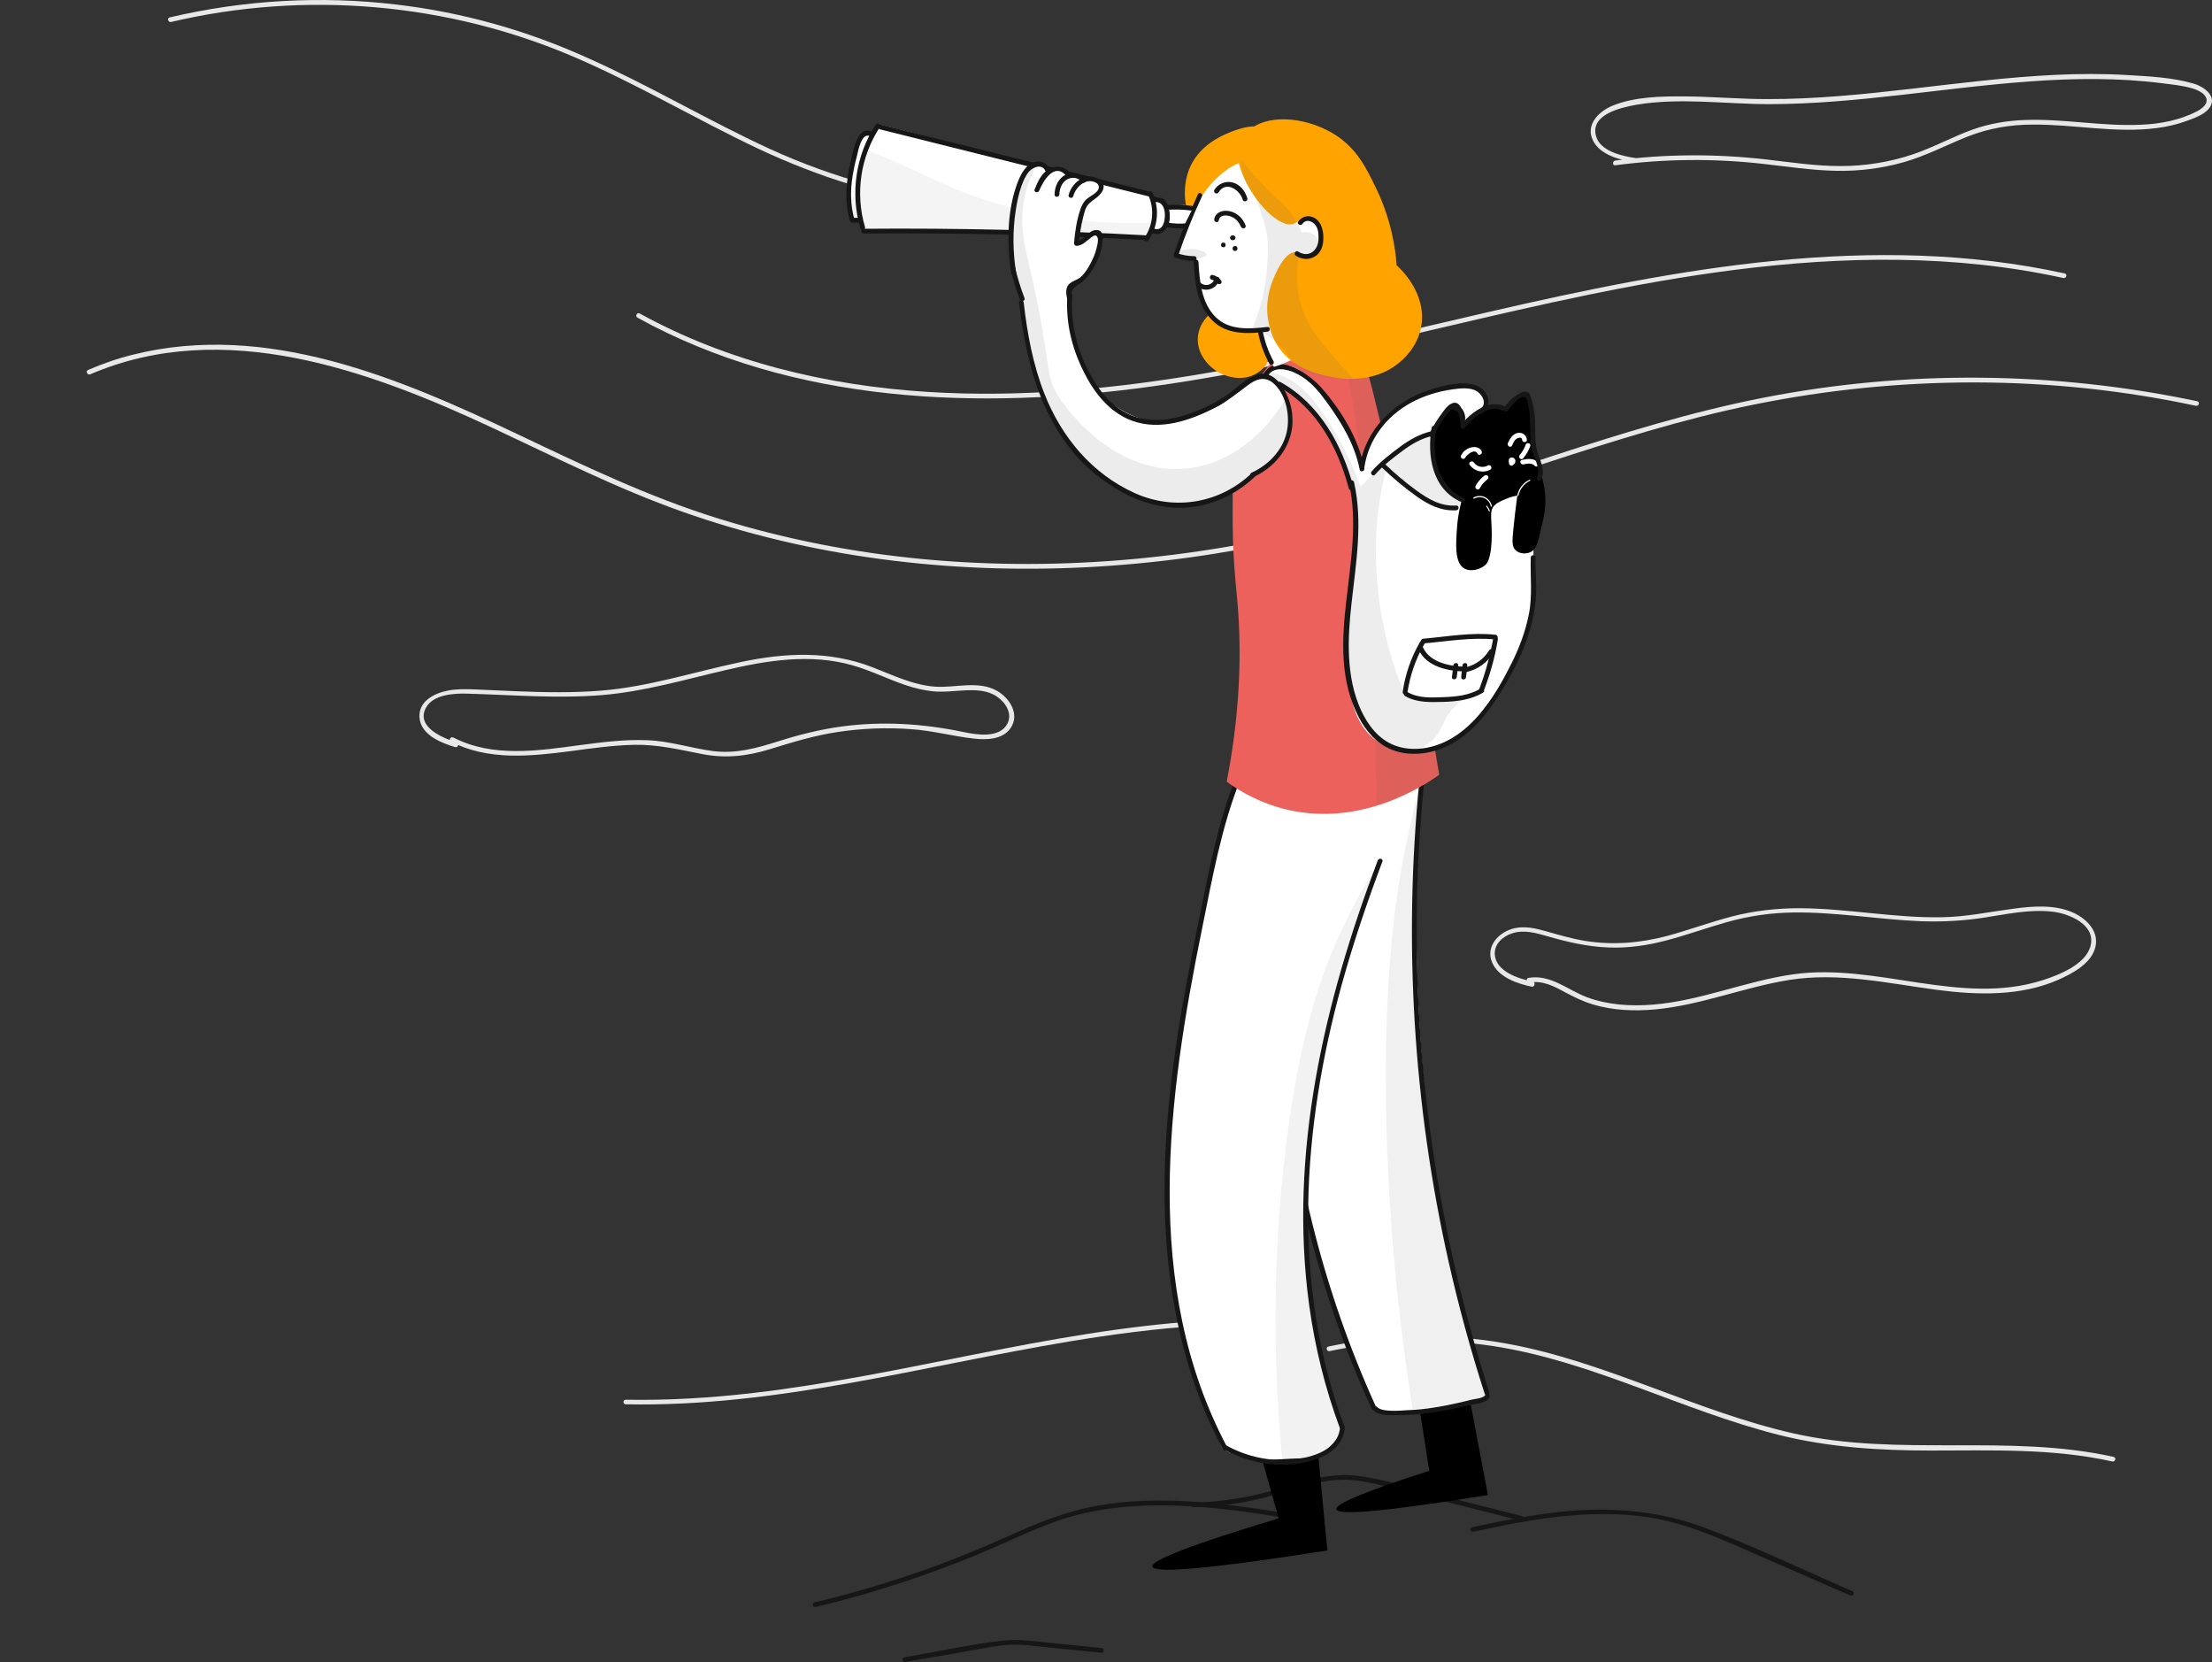 <svg width="209" height="157" viewBox="0 0 209 157" fill="none" xmlns="http://www.w3.org/2000/svg">
<rect x="0" y="0" width="209" height="157" fill="#333333" stroke="none"/>
<g id="Frame 307">
<g id="background">
<g id="Group">
<g id="Group_2">
<path id="Vector" d="M59.132 132.658C73.359 132.942 87.133 129.038 101.044 126.72C105.107 126.047 109.2 125.508 113.323 125.239C113.61 125.224 113.61 124.775 113.323 124.79C99.08 125.717 85.351 129.936 71.215 131.581C67.212 132.045 63.179 132.299 59.147 132.224C58.83 132.209 58.83 132.658 59.132 132.658Z" fill="#E8E8E8"/>
</g>
</g>
<g id="Group_3">
<g id="Group_4">
<path id="Vector_2" d="M125.632 127.632C130.692 126.555 135.933 126.376 141.053 127.153C145.765 127.871 150.281 129.412 154.736 131.057C159.132 132.673 163.496 134.393 168.058 135.545C172.77 136.726 177.558 137.026 182.421 137.026C188.16 137.026 193.945 136.801 199.579 138.058C199.866 138.118 199.986 137.684 199.699 137.624C189.746 135.41 179.431 137.654 169.477 135.41C160.189 133.316 151.701 128.604 142.306 126.914C136.748 125.912 131.039 126.032 125.526 127.198C125.224 127.258 125.345 127.692 125.632 127.632Z" fill="#E8E8E8"/>
</g>
</g>
<g id="Group_5">
<g id="Group_6">
<path id="Vector_3" d="M43.137 70.119C41.838 69.73 39.286 68.668 40.237 66.873C40.917 65.587 42.941 65.482 44.194 65.527C48.423 65.647 52.652 66.006 56.881 65.662C60.854 65.333 64.644 64.211 68.511 63.313C72.438 62.386 76.591 61.713 80.549 62.85C82.285 63.343 83.901 64.166 85.608 64.734C86.424 65.004 87.269 65.213 88.13 65.303C89.157 65.407 90.184 65.258 91.196 65.213C92.239 65.168 93.311 65.198 94.202 65.811C95.017 66.365 95.697 67.412 95.169 68.384C94.413 69.79 92.208 69.401 90.94 69.132C87.179 68.354 83.388 68.115 79.567 68.623C77.543 68.893 75.564 69.386 73.631 69.999C71.547 70.658 69.523 71.241 67.303 70.942C65.234 70.658 63.255 69.999 61.156 69.925C59.056 69.835 56.972 70.104 54.903 70.373C50.885 70.912 46.596 71.6 42.835 69.67C42.578 69.536 42.352 69.925 42.609 70.059C46.128 71.869 50.1 71.45 53.906 70.957C55.9 70.688 57.908 70.403 59.932 70.359C62.153 70.314 64.222 70.822 66.381 71.241C68.587 71.66 70.58 71.435 72.725 70.777C74.855 70.119 76.954 69.476 79.159 69.147C81.44 68.803 83.75 68.713 86.046 68.878C88.085 69.012 90.033 69.551 92.042 69.775C93.235 69.91 94.761 69.865 95.501 68.758C96.347 67.487 95.44 66.006 94.278 65.303C92.51 64.241 90.32 64.989 88.402 64.869C86.288 64.734 84.339 63.762 82.391 63.014C78.343 61.459 74.205 61.653 70.021 62.535C65.596 63.463 61.292 64.884 56.761 65.243C54.148 65.452 51.505 65.407 48.892 65.303C47.532 65.243 46.158 65.183 44.799 65.123C43.953 65.093 43.122 65.078 42.291 65.243C41.008 65.497 39.543 66.245 39.633 67.756C39.739 69.416 41.672 70.179 43.032 70.583C43.288 70.643 43.409 70.209 43.137 70.119Z" fill="#E8E8E8"/>
</g>
</g>
<g id="Group_7">
<g id="Group_8">
<path id="Vector_4" d="M154.601 14.94C153.302 14.76 151.172 14.296 150.794 12.831C150.251 10.796 153.181 10.153 154.601 9.899C158.754 9.196 163.013 9.839 167.197 9.839C175.489 9.824 183.66 8.268 191.906 7.685C196.029 7.386 200.183 7.341 204.291 7.865C205.227 7.984 206.209 8.074 207.115 8.343C207.493 8.448 207.916 8.627 208.203 8.897C208.897 9.57 208.218 10.183 207.583 10.512C205.952 11.365 204.094 11.709 202.267 11.784C198.612 11.948 194.972 11.2 191.317 11.335C189.61 11.395 187.934 11.679 186.318 12.262C184.43 12.95 182.678 13.922 180.775 14.566C178.57 15.314 176.244 15.688 173.903 15.688C171.531 15.688 169.19 15.329 166.849 15.059C162.107 14.521 157.349 14.536 152.622 15.164C152.335 15.209 152.335 15.658 152.622 15.613C157.244 14.999 161.926 14.955 166.562 15.478C168.858 15.732 171.154 16.091 173.48 16.136C175.625 16.181 177.784 15.912 179.853 15.329C181.968 14.73 183.901 13.698 185.94 12.89C187.919 12.113 189.958 11.769 192.072 11.769C195.969 11.739 199.881 12.606 203.777 12.098C204.729 11.978 205.65 11.769 206.556 11.44C207.251 11.185 208.188 10.871 208.686 10.288C209.622 9.166 208.263 8.179 207.251 7.894C205.257 7.311 203.007 7.206 200.938 7.087C198.687 6.952 196.437 6.967 194.187 7.072C185.079 7.506 176.078 9.39 166.94 9.36C164.342 9.36 161.744 9.121 159.147 9.106C156.942 9.091 154.419 9.136 152.35 9.989C151.051 10.527 149.783 11.784 150.507 13.264C151.187 14.655 153.105 15.134 154.495 15.329C154.767 15.418 154.887 14.985 154.601 14.94Z" fill="#E8E8E8"/>
</g>
</g>
<g id="Group_9">
<g id="Group_10">
<path id="Vector_5" d="M8.535 35.357C21.132 29.942 34.936 34.998 46.551 40.428C52.471 43.195 58.301 46.157 64.478 48.34C70.535 50.48 76.833 51.96 83.222 52.813C96.045 54.533 109.169 53.77 121.781 50.973C134.996 48.041 147.517 42.716 160.627 39.381C174.265 35.91 188.523 35.163 202.433 37.391C204.125 37.661 205.801 37.975 207.478 38.334C207.765 38.394 207.885 37.96 207.598 37.9C194.096 35.058 180.065 34.923 166.532 37.586C153 40.248 140.267 45.693 126.991 49.238C114.108 52.678 100.651 54.069 87.345 52.828C80.73 52.215 74.175 50.943 67.831 48.969C61.276 46.934 55.129 43.973 48.952 41.041C37.791 35.731 25.194 30.346 12.568 33.502C11.103 33.861 9.698 34.355 8.309 34.953C8.052 35.088 8.279 35.477 8.535 35.357Z" fill="#E8E8E8"/>
</g>
</g>
<g id="Group_11">
<g id="Group_12">
<path id="Vector_6" d="M60.219 30.002C74.975 38.154 92.541 38.767 108.913 36.494C127.445 33.921 145.297 27.863 163.859 25.5C174.19 24.184 184.732 24.019 194.957 26.263C195.244 26.323 195.365 25.889 195.078 25.829C176.999 21.88 158.452 25.365 140.751 29.449C123.306 33.472 105.665 38.169 87.587 37.017C78.147 36.419 68.753 34.19 60.446 29.613C60.204 29.464 59.978 29.853 60.219 30.002Z" fill="#E8E8E8"/>
</g>
</g>
<g id="Group_13">
<g id="Group_14">
<path id="Vector_7" d="M16.163 2.076C28.849 -0.916 42.382 0.266 54.344 5.426C60.219 7.954 65.732 11.245 71.501 13.982C77.316 16.735 83.388 18.634 89.792 19.487C97.117 20.459 104.533 20.294 111.873 19.816C112.16 19.801 112.16 19.352 111.873 19.367C105.243 19.801 98.552 19.98 91.936 19.292C85.231 18.589 78.827 16.854 72.71 14.057C66.895 11.38 61.397 8.089 55.552 5.486C49.813 2.884 43.726 1.163 37.458 0.431C30.314 -0.422 23.035 -0.003 16.042 1.642C15.755 1.702 15.876 2.136 16.163 2.076Z" fill="#E8E8E8"/>
</g>
</g>
<g id="Group_15">
<g id="Group_16">
<path id="Vector_8" d="M144.844 92.735C143.515 92.466 141.34 91.793 141.234 90.163C141.174 89.16 142.019 88.428 142.91 88.158C143.983 87.814 145.116 88.128 146.158 88.428C148.061 88.981 149.979 89.43 151.973 89.504C153.83 89.579 155.673 89.31 157.47 88.831C159.403 88.323 161.291 87.635 163.21 87.096C165.233 86.528 167.303 86.229 169.417 86.199C173.45 86.139 177.437 86.857 181.454 87.022C183.463 87.096 185.442 86.992 187.42 86.692C189.565 86.363 191.755 85.87 193.945 86.124C195.516 86.304 198.038 87.351 197.525 89.355C197.071 91.105 194.564 92.092 193.024 92.586C185.291 95.069 177.316 90.941 169.477 92.032C164.962 92.661 160.702 94.545 156.141 94.904C154.057 95.069 151.912 94.934 149.934 94.201C148.121 93.513 146.49 92.017 144.421 92.376C144.134 92.421 144.255 92.855 144.542 92.81C145.78 92.601 146.868 93.184 147.91 93.753C148.756 94.201 149.601 94.62 150.523 94.889C152.411 95.458 154.434 95.532 156.398 95.353C160.717 94.949 164.78 93.259 169.055 92.571C173.767 91.823 178.404 92.9 183.055 93.513C186.846 94.007 190.909 94.126 194.474 92.556C195.833 91.958 197.645 91 197.993 89.415C198.31 87.994 197.207 86.857 196.014 86.274C194.247 85.421 192.118 85.586 190.245 85.84C187.964 86.139 185.744 86.618 183.433 86.648C178.932 86.722 174.492 85.81 170.006 85.795C167.861 85.795 165.732 86.034 163.648 86.573C161.578 87.111 159.57 87.859 157.516 88.413C154.978 89.086 152.426 89.295 149.828 88.891C148.529 88.682 147.306 88.323 146.052 87.964C145.116 87.695 144.104 87.47 143.122 87.68C141.657 87.994 140.328 89.37 140.977 90.911C141.566 92.317 143.364 92.93 144.753 93.214C144.995 93.229 145.116 92.795 144.844 92.735Z" fill="#E8E8E8"/>
</g>
</g>
<g id="Group_17">
<g id="Group_18">
<path id="Vector_9" d="M77.075 151.804C82.723 150.458 88.251 148.618 93.583 146.329C96.347 145.133 99.05 143.772 101.995 143.054C104.82 142.351 107.75 142.141 110.665 142.216C114.033 142.291 117.371 142.74 120.693 143.263C120.98 143.308 121.101 142.874 120.814 142.829C115.15 141.947 109.32 141.229 103.626 142.246C100.696 142.769 98.008 143.876 95.32 145.088C92.495 146.359 89.641 147.511 86.711 148.528C83.509 149.635 80.261 150.592 76.954 151.37C76.667 151.43 76.788 151.864 77.075 151.804Z" fill="#161616"/>
</g>
</g>
<g id="Group_19">
<g id="Group_20">
<path id="Vector_10" d="M112.764 142.38C115.301 142.321 117.809 141.962 120.255 141.259C122.747 140.556 125.209 139.568 127.852 139.823C129.197 139.942 130.511 140.316 131.809 140.645C133.169 140.989 134.513 141.333 135.872 141.677C138.485 142.336 141.083 142.994 143.696 143.652C143.983 143.727 144.104 143.293 143.817 143.218C141.113 142.53 138.41 141.857 135.706 141.169C133.229 140.541 130.692 139.703 128.154 139.404C125.662 139.12 123.306 139.883 120.95 140.601C118.277 141.408 115.558 141.872 112.779 141.947C112.477 141.932 112.477 142.38 112.764 142.38Z" fill="#161616"/>
</g>
</g>
<g id="Group_21">
<g id="Group_22">
<path id="Vector_11" d="M139.21 144.699C145.146 143.398 151.384 142.276 157.41 143.652C160.4 144.34 163.21 145.656 166.004 146.868C168.934 148.154 171.879 149.426 174.809 150.712C175.081 150.832 175.307 150.443 175.036 150.323C170.444 148.319 165.898 146.15 161.216 144.37C156.685 142.65 151.973 142.306 147.17 142.844C144.451 143.158 141.748 143.682 139.074 144.28C138.802 144.325 138.923 144.759 139.21 144.699Z" fill="#161616"/>
</g>
</g>
<g id="Group_23">
<g id="Group_24">
<path id="Vector_12" d="M85.548 156.994C87.103 156.725 88.674 156.456 90.23 156.187C91.785 155.917 93.356 155.573 94.927 155.409C96.377 155.259 97.857 155.514 99.292 155.648C100.878 155.813 102.479 155.962 104.064 156.127C104.351 156.157 104.351 155.708 104.064 155.678C102.479 155.514 100.878 155.364 99.292 155.199C97.751 155.05 96.196 154.796 94.64 154.99C91.559 155.364 88.493 156.037 85.427 156.561C85.14 156.62 85.261 157.054 85.548 156.994Z" fill="#161616"/>
</g>
</g>
</g>
<g id="girl">
<g id="leg_right">
<path id="Vector_13" d="M134.196 133.54C134.483 135.335 134.77 137.145 135.042 138.94C129.076 140.855 126.146 142.066 126.267 142.575C126.418 143.203 131.191 142.739 140.585 141.229C140.041 138.387 139.513 135.545 138.969 132.703C137.368 132.972 135.782 133.256 134.196 133.54Z" fill="black"/>
<path id="Vector_14" d="M121.358 73.44C121.253 75.474 121.102 78.376 120.966 81.891C120.83 85.615 120.754 87.56 120.769 89.953C120.769 90.985 120.815 95.188 121.358 100.603C121.812 105.165 122.521 111.986 125.044 120.377C126.04 123.698 127.581 128.156 129.982 133.241C131.085 133.406 132.384 133.495 133.864 133.436C136.643 133.301 138.893 132.628 140.449 132C139.996 130.534 139.362 128.455 138.697 125.957C137.806 122.576 135.238 112.39 134.242 98.704C133.743 91.823 133.562 83.237 134.438 73.365C130.088 73.38 125.723 73.41 121.358 73.44Z" fill="white"/>
<path id="Vector_15" opacity="0.09" d="M134.06 74.591C133.773 75.668 133.396 77.224 132.988 79.109C131.931 84.09 130.843 91.195 130.949 103.206C131.01 110.595 131.538 120.811 133.471 133.151C134.227 133.077 134.997 132.987 135.797 132.867C137.474 132.613 139.029 132.284 140.449 131.91C139.815 129.876 138.939 126.854 138.033 123.175C134.816 110.057 133.909 98.928 133.668 91.584C133.532 87.216 133.532 81.427 134.06 74.591Z" fill="#606060"/>
<g id="Group_25">
<g id="Group_26">
<path id="Vector_16" d="M134.106 73.829C132.595 88.966 133.532 104.328 136.87 119.181C137.821 123.399 138.954 127.557 140.283 131.671C140.374 131.94 140.812 131.82 140.721 131.551C136.069 117.087 133.743 101.919 133.864 86.737C133.894 82.429 134.136 78.107 134.559 73.814C134.589 73.544 134.136 73.544 134.106 73.829Z" fill="#161616"/>
</g>
</g>
<g id="Group_27">
<g id="Group_28">
<path id="Vector_17" d="M120.739 87.246C120.18 99.511 121.917 111.851 125.814 123.504C126.901 126.764 128.17 129.965 129.605 133.092C129.726 133.361 130.118 133.122 129.998 132.867C124.938 121.724 121.963 109.683 121.253 97.492C121.056 94.082 121.041 90.671 121.192 87.246C121.207 86.947 120.754 86.962 120.739 87.246Z" fill="#161616"/>
</g>
</g>
<g id="Group_29">
<g id="Group_30">
<path id="Vector_18" d="M129.786 133.226C130.3 133.795 131.478 133.66 132.172 133.675C133.23 133.69 134.302 133.585 135.344 133.436C136.477 133.271 137.61 133.032 138.727 132.763C139.286 132.628 140.449 132.598 140.736 131.985C140.857 131.73 140.464 131.491 140.343 131.76C140.208 132.074 139.452 132.134 139.165 132.194C138.742 132.299 138.335 132.389 137.912 132.493C137.111 132.673 136.326 132.837 135.525 132.957C134.695 133.092 133.864 133.181 133.033 133.211C132.399 133.241 130.587 133.436 130.118 132.912C129.907 132.688 129.59 133.017 129.786 133.226Z" fill="#161616"/>
</g>
</g>
</g>
<g id="leg_left">
<path id="Vector_19" d="M116.903 73.35C116.465 74.292 115.876 76.087 115.453 77.673C114.924 79.692 114.788 80.904 114.486 82.669C113.928 85.93 113.55 86.483 112.734 90.058C111.873 93.887 111.481 96.834 111.179 99.182C110.937 101.007 110.499 104.732 110.303 109.548C110.212 111.627 110.167 112.854 110.212 114.544C110.333 119.854 111.194 123.967 111.571 125.583C112.583 130.025 114.063 133.825 115.544 136.906C116.223 137.25 117.25 137.684 118.549 137.968C120.15 138.312 122.204 138.761 124.168 137.773C124.711 137.504 125.95 136.756 126.886 134.991C126.161 133.032 125.27 130.25 124.56 126.839C122.808 118.373 123.443 111.672 123.881 107.454C124.696 99.481 126.569 93.498 129.786 83.177C130.874 79.707 131.84 76.895 132.505 75.025C132.731 73.544 133.26 69.102 130.858 67.247C127.339 64.495 119.138 68.578 116.903 73.35Z" fill="white"/>
<path id="Vector_20" opacity="0.08" d="M130.375 81.308C129.393 82.848 128.034 85.137 126.69 88.024C125.029 91.584 122.582 97.836 121.268 110.296C120.543 117.102 120.06 126.63 121.177 138.132C121.645 138.177 123.639 138.342 125.346 136.981C126.222 136.278 126.675 135.47 126.901 134.961C126.161 132.942 125.21 129.98 124.485 126.316C122.34 115.636 123.684 107.05 124.681 101.067C125.497 96.071 127.083 89.175 130.375 81.308Z" fill="#606060"/>
<path id="Vector_21" d="M119.274 137.938C119.788 139.763 120.301 141.603 120.815 143.428C112.719 145.866 108.747 147.391 108.883 147.99C109.034 148.678 114.547 148.169 125.421 146.464C125.134 143.532 124.847 140.615 124.575 137.684C122.793 137.759 121.026 137.848 119.274 137.938Z" fill="black"/>
<g id="Group_31">
<g id="Group_32">
<path id="Vector_22" d="M116.737 73.529C115.136 77.538 114.32 81.786 113.459 86.004C112.553 90.417 111.677 94.829 111.043 99.287C109.865 107.544 109.502 115.995 111.118 124.222C111.979 128.649 113.429 132.957 115.559 136.936C115.695 137.19 116.087 136.966 115.951 136.711C107.871 121.499 110.318 103.699 113.61 87.56C114.562 82.878 115.408 78.107 117.19 73.649C117.281 73.38 116.843 73.26 116.737 73.529Z" fill="#161616"/>
</g>
</g>
<g id="Group_33">
<g id="Group_34">
<path id="Vector_23" d="M130.179 81.278C125.119 94.635 121.736 108.995 123.699 123.309C124.243 127.258 125.195 131.132 126.584 134.872C126.69 135.141 127.128 135.021 127.022 134.752C121.993 121.305 123.02 106.556 126.796 92.93C127.883 89.026 129.182 85.182 130.617 81.382C130.723 81.113 130.285 81.008 130.179 81.278Z" fill="#161616"/>
</g>
</g>
<g id="Group_35">
<g id="Group_36">
<path id="Vector_24" d="M115.604 136.921C117.734 138.088 120.18 138.581 122.597 138.267C124.575 137.998 126.871 137.1 127.067 134.842C127.098 134.558 126.645 134.558 126.614 134.842C126.403 137.19 123.533 137.818 121.585 137.908C119.576 137.998 117.598 137.504 115.846 136.532C115.574 136.397 115.347 136.786 115.604 136.921Z" fill="#161616"/>
</g>
</g>
</g>
<g id="torso">
<path id="Vector_25" d="M120.014 34.37C119.606 34.849 119.032 35.581 118.489 36.554C116.631 39.785 116.51 42.956 116.48 45.738C116.45 49.791 116.42 51.826 116.858 56.238C117.265 60.367 117.371 66.29 115.906 73.844C117.22 74.801 119.138 75.908 121.645 76.491C128.865 78.166 134.846 73.993 135.979 73.185C134.544 64.854 133.758 58.183 133.305 53.501C133.018 50.539 131.961 46.231 129.862 37.601C129.227 34.968 128.578 32.455 126.614 31.737C123.896 30.72 120.558 33.846 120.014 34.37Z" fill="#EC615B"/>
<path id="Vector_26" opacity="0.1" d="M126.539 31.947C126.781 32.919 127.128 34.385 127.475 36.195C127.928 38.528 128.533 42.058 128.955 47.308C129.393 52.723 129.892 62.88 130.043 76.013C131.07 75.713 132.308 75.265 133.622 74.547C134.498 74.068 135.254 73.559 135.888 73.081C135.782 71.929 135.586 70.179 135.269 68.07C134.861 65.422 134.453 63.583 134.257 62.67C133.773 60.307 133.23 56.777 133.169 51.87C132.55 49.268 132.082 47.174 131.765 45.783C130.889 41.834 130.632 40.383 129.967 37.99C129.303 35.581 128.608 33.667 128.17 32.515C127.626 32.306 127.083 32.126 126.539 31.947Z" fill="#606060"/>
</g>
<g id="backpack">
<path id="Vector_27" d="M119.999 35.806C120.135 36.075 120.362 36.165 120.86 36.404C121.283 36.614 121.691 36.868 122.114 37.047C123.412 37.601 124.938 40.054 125.18 40.443C126.101 41.923 127.173 43.659 127.792 46.172C127.959 46.83 128.336 48.535 127.898 54.294C127.43 60.202 126.826 61.025 127.294 63.971C127.641 66.11 128.079 68.668 130.209 70.059C132.188 71.346 134.468 70.897 134.936 70.807C137.806 70.254 139.437 68.055 141.023 65.916C143.44 62.67 144.361 59.424 144.754 57.539C144.935 56.657 144.905 54.069 144.859 48.909C144.799 43.584 144.708 41.744 143.304 40.188C142.352 39.141 141.189 38.648 140.389 38.394C140.449 38.064 140.464 37.571 140.192 37.152C139.679 36.374 138.455 36.389 137.67 36.404C134.302 36.494 131.795 38.737 131.674 38.842C129.575 40.772 128.955 43.135 128.759 44.122C128.336 42.268 127.641 40.847 127.098 39.934C126.629 39.141 125.935 38.334 124.53 36.688C123.428 35.402 122.899 34.908 122.068 34.639C121.887 34.579 120.513 34.175 120.059 34.789C119.848 35.073 119.848 35.507 119.999 35.806Z" fill="white"/>
<path id="Vector_28" opacity="0.11" d="M119.893 35.252C119.984 35.088 120.996 35.462 121.102 35.507C122.597 36.075 123.926 37.257 125.633 39.994C126.509 41.4 127.611 43.389 128.548 45.977C129.212 45.304 129.771 44.751 130.209 44.332C130.209 44.332 131.825 42.791 134.438 41.295C134.695 41.146 135.012 40.966 135.238 41.101C135.707 41.355 135.208 42.597 135.344 43.748C135.45 44.616 135.963 45.813 137.912 47.144C137.957 47.398 137.972 47.757 137.761 47.996C137.338 48.46 136.25 48.086 135.692 47.892C134.785 47.578 133.033 46.755 130.964 44.347C130.768 45.124 130.511 46.231 130.315 47.593C130.133 48.774 129.635 52.708 130.466 57.764C130.798 59.768 131.417 62.446 132.686 65.497C133.245 65.736 133.955 65.961 134.8 66.095C136.568 66.365 138.033 66.021 138.878 65.751C138.38 65.991 137.7 66.395 137.111 67.098C136.401 67.95 136.386 68.593 135.797 69.386C135.405 69.925 134.695 70.598 133.381 71.076C132.973 71.031 132.354 70.927 131.674 70.628C129.605 69.715 128.668 67.786 128.246 66.888C127.687 65.677 126.826 63.224 127.641 54.922C128.11 50.18 128.623 48.699 127.838 45.992C127.234 43.913 126.191 42.193 125.829 41.609C125.18 40.562 124.017 38.693 121.902 36.972C120.905 36.135 119.803 35.447 119.893 35.252Z" fill="#606060"/>
<path id="Vector_29" d="M136.734 38.603C136.462 38.962 136.114 39.485 135.843 40.173C135.692 40.577 135.329 41.52 135.42 42.716C135.586 45.095 137.308 46.545 137.625 46.8C137.836 46.964 138.017 47.099 138.138 47.174C137.957 47.787 137.746 48.699 137.67 49.821C137.549 51.407 137.428 53.187 138.365 53.71C138.969 54.039 139.875 53.815 140.374 53.336C140.494 53.217 140.842 52.843 140.932 51.153C141.038 49.148 140.615 48.31 141.219 47.727C141.476 47.458 141.914 47.293 142.292 47.129C142.715 46.949 143.092 46.86 143.364 46.8C143.198 48.026 143.077 49.118 142.987 50.001C142.881 51.093 142.836 51.646 143.213 51.99C143.56 52.304 144.134 52.364 144.572 52.17C145.146 51.915 145.328 51.212 145.645 49.806C145.902 48.699 146.113 47.772 145.977 46.516C145.902 45.872 145.766 45.349 145.645 44.99C145.615 44.736 145.539 44.362 145.418 43.928C145.161 43.06 144.92 42.806 144.769 42.253C144.542 41.46 144.799 41.071 144.859 40.173C144.92 39.47 144.859 38.468 144.346 37.212C144.15 37.227 143.742 37.257 143.319 37.541C142.805 37.87 142.594 38.349 142.518 38.513C142.126 38.423 141.416 38.334 140.6 38.558C139.196 38.932 138.455 39.964 138.259 40.278C138.652 39.426 138.32 38.588 137.791 38.379C137.338 38.184 136.794 38.573 136.734 38.603Z" fill="black"/>
<g id="Group_37">
<g id="Group_38">
<path id="Vector_30" d="M138.44 43.24C138.591 42.956 139.347 42.327 139.603 42.851C139.724 43.105 140.117 42.881 139.996 42.627C139.83 42.282 139.422 42.178 139.06 42.253C138.622 42.327 138.259 42.627 138.048 43.015C137.912 43.27 138.304 43.494 138.44 43.24Z" fill="white"/>
</g>
</g>
<g id="Group_39">
<g id="Group_40">
<path id="Vector_31" d="M142.866 42.088C142.956 41.894 143.047 41.669 143.198 41.52C143.349 41.37 143.802 41.206 143.817 41.55C143.832 41.834 144.285 41.834 144.27 41.55C144.24 41.116 143.862 40.832 143.424 40.891C142.926 40.981 142.669 41.43 142.473 41.849C142.352 42.118 142.745 42.357 142.866 42.088Z" fill="white"/>
</g>
</g>
<g id="Group_41">
<g id="Group_42">
<path id="Vector_32" d="M142.987 43.509C142.987 43.524 142.987 43.539 142.987 43.554C142.956 43.584 142.926 43.614 142.911 43.629C142.835 43.674 142.715 43.629 142.73 43.539C142.73 43.539 142.73 43.494 142.745 43.509L142.7 43.554C142.805 43.554 142.911 43.554 143.017 43.554C143.002 43.539 143.002 43.539 142.987 43.524C143.002 43.539 143.002 43.539 143.002 43.539C142.987 43.524 143.002 43.524 143.002 43.554C143.017 43.644 142.971 43.703 142.851 43.748C142.805 43.733 142.775 43.733 142.73 43.718C142.669 43.688 142.684 43.599 142.7 43.554C142.715 43.539 142.7 43.539 142.684 43.569C142.7 43.554 142.7 43.554 142.684 43.569C142.579 43.644 142.533 43.763 142.609 43.883C142.669 43.973 142.82 44.033 142.926 43.958C143.032 43.883 143.138 43.778 143.153 43.629C143.153 43.464 143.032 43.315 142.866 43.315C142.7 43.315 142.579 43.419 142.564 43.584C142.549 43.703 142.624 43.808 142.7 43.883C142.79 43.973 142.926 43.958 143.017 43.883C143.213 43.733 143.258 43.419 143.032 43.27C142.926 43.21 142.79 43.195 142.684 43.255C142.549 43.33 142.533 43.509 142.564 43.644C142.579 43.763 142.73 43.823 142.835 43.793C142.956 43.748 143.002 43.629 142.987 43.509Z" fill="white"/>
</g>
</g>
<g id="Group_43">
<g id="Group_44">
<path id="Vector_33" d="M140.57 43.973C140.132 44.227 139.543 44.107 139.256 43.688C139.09 43.449 138.697 43.674 138.863 43.913C139.301 44.526 140.132 44.736 140.812 44.362C141.053 44.212 140.827 43.823 140.57 43.973Z" fill="white"/>
</g>
</g>
<g id="Group_45">
<g id="Group_46">
<path id="Vector_34" d="M140.238 44.945C139.905 45.199 139.618 45.528 139.422 45.902C139.286 46.157 139.679 46.381 139.815 46.127C139.996 45.783 140.253 45.498 140.57 45.259C140.661 45.184 140.646 45.02 140.57 44.945C140.464 44.855 140.328 44.87 140.238 44.945Z" fill="white"/>
</g>
</g>
<g id="Group_47">
<g id="Group_48">
<path id="Vector_35" d="M143.908 43.3C144.21 42.956 144.436 42.567 144.587 42.133C144.678 41.864 144.24 41.744 144.149 42.013C144.029 42.372 143.832 42.701 143.591 42.986C143.409 43.21 143.727 43.524 143.908 43.3Z" fill="white"/>
</g>
</g>
<g id="Group_49">
<g id="Group_50">
<path id="Vector_36" d="M143.938 43.868C144.301 43.793 144.723 43.703 145.01 44.003C145.207 44.212 145.524 43.898 145.328 43.688C144.92 43.255 144.331 43.33 143.802 43.449C143.53 43.494 143.651 43.928 143.938 43.868Z" fill="white"/>
</g>
</g>
<g id="Group_51">
<g id="Group_52">
<path id="Vector_37" d="M119.818 35.462C120.513 34.385 122.159 35.028 122.99 35.566C123.986 36.195 124.742 37.137 125.421 38.079C126.796 39.979 128.019 42.043 128.472 44.362C128.533 44.646 128.971 44.526 128.91 44.242C128.381 41.475 126.75 38.812 124.908 36.688C123.835 35.462 120.8 33.143 119.425 35.252C119.274 35.477 119.667 35.716 119.818 35.462Z" fill="#161616"/>
</g>
</g>
<g id="Group_53">
<g id="Group_54">
<path id="Vector_38" d="M120.754 36.479C124.379 38.498 126.418 42.282 127.445 46.142C127.521 46.426 127.959 46.306 127.883 46.022C126.826 42.058 124.696 38.154 120.981 36.09C120.724 35.94 120.498 36.329 120.754 36.479Z" fill="#161616"/>
</g>
</g>
<g id="Group_55">
<g id="Group_56">
<path id="Vector_39" d="M128.91 44.167C129.288 41.52 130.994 39.306 133.335 38.035C134.544 37.376 135.888 36.972 137.262 36.778C137.912 36.688 138.667 36.599 139.301 36.838C139.996 37.092 140.661 38.184 139.785 38.678C139.528 38.812 139.754 39.201 140.011 39.067C140.978 38.528 140.736 37.152 139.89 36.628C138.576 35.806 136.401 36.389 135.057 36.838C131.734 37.9 128.986 40.562 128.487 44.078C128.427 44.332 128.865 44.451 128.91 44.167Z" fill="#161616"/>
</g>
</g>
<g id="Group_57">
<g id="Group_58">
<path id="Vector_40" d="M129.922 44.84C130.662 43.988 131.599 43.27 132.505 42.597C133.381 41.938 134.317 41.4 135.405 41.161C135.692 41.101 135.571 40.667 135.284 40.727C134.166 40.981 133.184 41.535 132.278 42.208C131.342 42.911 130.375 43.644 129.605 44.526C129.409 44.736 129.726 45.065 129.922 44.84Z" fill="#161616"/>
</g>
</g>
<g id="Group_59">
<g id="Group_60">
<path id="Vector_41" d="M135.465 41.206C135.782 40.488 136.19 39.8 136.688 39.186C136.779 39.081 136.885 38.902 137.006 38.827C137.111 38.633 137.247 38.618 137.444 38.797C137.685 38.797 137.791 38.887 137.791 39.096C137.957 39.411 137.972 39.949 138.033 40.308C138.093 40.592 138.531 40.473 138.471 40.188C138.35 39.62 138.199 37.586 137.111 38.139C136.688 38.349 136.371 38.872 136.099 39.231C135.692 39.785 135.359 40.368 135.072 40.981C134.952 41.235 135.344 41.475 135.465 41.206Z" fill="#161616"/>
</g>
</g>
<g id="Group_61">
<g id="Group_62">
<path id="Vector_42" d="M138.38 40.443C139.15 39.456 140.721 38.094 142.065 38.827C142.322 38.962 142.549 38.573 142.292 38.438C140.736 37.616 138.984 38.962 138.048 40.129C137.882 40.353 138.199 40.667 138.38 40.443Z" fill="#161616"/>
</g>
</g>
<g id="Group_63">
<g id="Group_64">
<path id="Vector_43" d="M142.503 38.752C142.715 38.423 143.696 37.242 144.119 37.556C144.346 37.72 144.391 38.304 144.452 38.573C144.542 38.992 144.572 39.411 144.587 39.844C144.603 40.129 145.056 40.129 145.041 39.844C145.025 39.246 144.95 38.663 144.799 38.079C144.708 37.75 144.633 37.122 144.24 37.017C143.878 36.928 143.379 37.272 143.107 37.466C142.7 37.75 142.382 38.109 142.126 38.528C141.959 38.767 142.352 38.992 142.503 38.752Z" fill="#161616"/>
</g>
</g>
<g id="Group_65">
<g id="Group_66">
<path id="Vector_44" d="M130.511 44.107C131.553 45.109 132.656 46.037 133.834 46.875C134.997 47.697 136.13 48.281 137.595 48.206C137.882 48.191 137.882 47.742 137.595 47.757C136.099 47.832 134.997 47.174 133.834 46.336C132.762 45.558 131.765 44.706 130.813 43.793C130.617 43.599 130.3 43.913 130.511 44.107Z" fill="#161616"/>
</g>
</g>
<g id="Group_67">
<g id="Group_68">
<path id="Vector_45" d="M127.46 45.648C129.106 52.888 124.817 60.8 128.366 67.726C129.031 69.027 130.043 70.209 131.432 70.792C132.792 71.361 134.362 71.316 135.767 70.867C138.878 69.88 140.887 67.023 142.428 64.33C143.409 62.64 144.225 60.83 144.708 58.931C144.95 57.988 145.101 57.001 145.146 56.029C145.192 54.907 145.041 53.785 145.086 52.663C145.101 52.379 144.648 52.379 144.633 52.663C144.572 54.488 144.814 56.223 144.452 58.033C144.134 59.649 143.545 61.219 142.805 62.685C141.431 65.437 139.573 68.534 136.719 69.984C135.238 70.732 133.411 71.016 131.825 70.433C130.269 69.865 129.242 68.504 128.578 67.053C127.158 63.897 127.324 60.307 127.702 56.956C128.125 53.157 128.789 49.313 127.928 45.513C127.823 45.259 127.385 45.364 127.46 45.648Z" fill="#161616"/>
</g>
</g>
<g id="Group_69">
<g id="Group_70">
<path id="Vector_46" d="M134.181 60.621C133.335 62.087 132.777 63.672 132.535 65.347C132.49 65.632 132.928 65.751 132.973 65.467C133.215 63.822 133.743 62.281 134.574 60.845C134.725 60.606 134.332 60.382 134.181 60.621Z" fill="#161616"/>
</g>
</g>
<g id="Group_71">
<g id="Group_72">
<path id="Vector_47" d="M134.468 60.785C136.703 60.591 139.06 60.172 141.295 60.411C141.582 60.441 141.582 59.993 141.295 59.963C139.06 59.708 136.703 60.142 134.468 60.337C134.181 60.367 134.181 60.815 134.468 60.785Z" fill="#161616"/>
</g>
</g>
<g id="Group_73">
<g id="Group_74">
<path id="Vector_48" d="M132.761 65.751C133.864 66.395 135.148 66.335 136.386 66.305C137.685 66.26 138.984 66.11 140.117 65.437C140.374 65.288 140.132 64.899 139.89 65.048C138.818 65.692 137.61 65.811 136.386 65.856C135.238 65.901 134.03 65.976 132.988 65.377C132.746 65.228 132.52 65.617 132.761 65.751Z" fill="#161616"/>
</g>
</g>
<g id="Group_75">
<g id="Group_76">
<path id="Vector_49" d="M141.084 60.307C140.797 61.952 140.359 63.538 139.769 65.093C139.664 65.362 140.102 65.482 140.207 65.213C140.812 63.657 141.25 62.057 141.522 60.426C141.567 60.142 141.129 60.023 141.084 60.307Z" fill="#161616"/>
</g>
</g>
<g id="Group_77">
<g id="Group_78">
<path id="Vector_50" d="M134.06 61.399C134.8 63.014 136.9 63.418 138.516 63.433C138.803 63.433 138.803 62.984 138.516 62.984C137.066 62.954 135.118 62.625 134.453 61.159C134.332 60.905 133.94 61.144 134.06 61.399Z" fill="#161616"/>
</g>
</g>
<g id="Group_79">
<g id="Group_80">
<path id="Vector_51" d="M137.323 62.849C137.277 63.224 137.232 63.597 137.187 63.956C137.157 64.241 137.61 64.241 137.64 63.956C137.685 63.583 137.731 63.209 137.776 62.849C137.806 62.565 137.353 62.565 137.323 62.849Z" fill="#161616"/>
</g>
</g>
<g id="Group_81">
<g id="Group_82">
<path id="Vector_52" d="M138.184 62.849C138.138 63.224 138.093 63.597 138.063 63.971C138.033 64.256 138.486 64.256 138.516 63.971C138.561 63.597 138.607 63.224 138.637 62.849C138.667 62.565 138.214 62.565 138.184 62.849Z" fill="#161616"/>
</g>
</g>
<g id="Group_83">
<g id="Group_84">
<path id="Vector_53" d="M138.576 63.478C139.649 63.239 140.54 62.58 141.099 61.653C141.25 61.399 140.857 61.174 140.706 61.429C140.192 62.266 139.407 62.82 138.455 63.044C138.168 63.119 138.289 63.553 138.576 63.478Z" fill="#161616"/>
</g>
</g>
<g id="Group_85">
<g id="Group_86">
<path id="Vector_54" d="M135.269 40.398C134.816 43.045 135.314 46.202 138.048 47.413C138.304 47.533 138.546 47.144 138.274 47.024C135.722 45.887 135.284 42.971 135.707 40.517C135.752 40.233 135.314 40.114 135.269 40.398Z" fill="#161616"/>
</g>
</g>
<g id="Group_87">
<g id="Group_88">
<path id="Vector_55" d="M144.557 39.68C144.587 40.532 144.572 41.4 144.693 42.238C144.814 43.15 145.645 44.167 145.207 45.08C145.086 45.334 145.479 45.573 145.599 45.304C145.992 44.481 145.645 43.793 145.358 42.986C144.98 41.953 145.071 40.757 145.025 39.665C144.995 39.381 144.542 39.381 144.557 39.68Z" fill="#161616"/>
</g>
</g>
<g id="Group_89">
<g id="Group_90">
<path id="Vector_56" d="M139.286 47.099C139.951 46.755 140.706 47.114 140.857 47.832C140.872 47.907 140.978 47.877 140.963 47.802C140.781 47.009 139.951 46.62 139.226 46.994C139.165 47.039 139.226 47.144 139.286 47.099Z" fill="white"/>
</g>
</g>
<g id="Group_91">
<g id="Group_92">
<path id="Vector_57" d="M140.434 47.862C140.54 47.981 140.615 48.116 140.661 48.266C140.691 48.34 140.797 48.31 140.766 48.236C140.706 48.071 140.615 47.922 140.51 47.787C140.464 47.727 140.374 47.817 140.434 47.862Z" fill="white"/>
</g>
</g>
<g id="Group_93">
<g id="Group_94">
<path id="Vector_58" d="M143.47 46.815C143.606 46.202 143.998 45.693 144.572 45.409C144.633 45.379 144.587 45.274 144.512 45.319C143.908 45.603 143.5 46.142 143.364 46.785C143.349 46.86 143.455 46.889 143.47 46.815Z" fill="white"/>
</g>
</g>
</g>
<g id="head">
<path id="Vector_59" d="M116.873 15.104C115.831 15.628 114.955 16.615 114.562 17.049C113.595 18.14 113.097 19.158 112.553 20.294C112.1 21.222 111.571 22.538 111.148 24.183C111.738 24.288 112.327 24.378 112.916 24.483C112.885 25.051 112.885 25.889 113.112 26.876C113.323 27.773 113.671 29.209 114.879 30.212C116.54 31.618 118.746 31.273 119.153 31.214C119.184 31.917 119.335 32.919 119.908 33.951C120.06 34.205 120.211 34.445 120.362 34.654C121.192 34.415 122.476 33.921 123.73 32.904C126.932 30.346 127.37 26.532 127.505 25.425C127.702 23.72 128.079 20.504 125.95 17.841C123.73 15.089 119.516 13.788 116.873 15.104Z" fill="white"/>
<path id="Vector_60" d="M113.777 18.215C114.199 17.587 115.015 16.66 115.936 16.017C117.416 14.984 118.081 15.418 118.836 14.506C119.38 13.848 119.727 12.771 119.319 12.262C118.67 11.454 116.359 12.427 116.057 12.561C115.393 12.845 113.203 13.758 112.327 16.061C111.602 17.991 112.085 20.1 112.417 20.145C112.508 20.16 112.568 20.01 113.052 19.277C113.278 18.903 113.535 18.559 113.777 18.215Z" fill="#FEA300"/>
<path id="Vector_61" d="M117.069 13.713C116.948 14.102 116.767 14.88 117.371 16.405C118.443 19.143 120.951 21.596 122.204 21.147C122.476 21.042 122.763 20.773 123.307 20.743C123.443 20.743 123.986 20.713 124.409 21.042C125.074 21.566 125.104 22.703 124.666 23.436C124.591 23.57 124.183 24.183 123.564 24.228C123.02 24.273 122.839 23.854 122.401 23.825C121.328 23.765 120.407 26.098 120.286 26.412C120.044 27.011 119.455 28.566 119.878 30.556C119.969 30.989 120.18 31.902 120.83 32.844C122.234 34.863 124.591 35.357 125.467 35.536C126.327 35.716 129.605 36.389 132.157 34.295C132.565 33.966 133.909 32.829 134.272 30.9C134.891 27.639 132.127 25.201 131.961 25.066C131.84 23.376 131.432 20.683 129.998 17.737C129.091 15.867 128.246 14.147 126.327 12.845C123.805 11.155 120.135 10.677 118.217 12.142C118.021 12.322 117.371 12.831 117.069 13.713Z" fill="#FEA300"/>
<path id="Vector_62" d="M114.199 29.763C113.973 29.987 113.308 30.675 113.187 31.752C113.021 33.248 114.033 34.28 114.245 34.489C115.347 35.611 117.19 36.06 118.519 35.387C118.625 35.342 119.788 34.729 119.833 33.846C119.848 33.457 119.637 33.263 119.335 32.395C119.138 31.827 119.017 31.363 118.927 31.049C118.519 31.184 117.824 31.363 116.963 31.244C115.423 31.049 114.471 30.062 114.199 29.763Z" fill="#FEA300"/>
<path id="Vector_63" opacity="0.12" d="M117.22 15.029C117.235 15.493 117.296 16.181 117.613 16.914C117.824 17.408 118.036 17.707 118.202 17.946C118.836 18.903 119.048 19.801 119.38 20.803C119.909 22.359 119.818 23.66 119.712 25.275C119.622 26.622 119.319 28.671 118.338 31.049C118.746 31.169 119.335 31.408 119.969 31.827C121.132 32.605 121.661 33.532 121.993 33.966C122.672 34.849 124.183 35.776 127.823 35.716C127.46 35.357 126.947 34.819 126.388 34.16C125.074 32.635 123.926 31.303 123.246 29.688C122.854 28.761 122.25 26.861 122.718 24.109C123.141 24.318 123.639 24.303 124.032 24.049C124.44 23.78 124.696 23.241 124.56 22.748C124.394 22.179 123.699 21.79 122.99 21.97C122.839 21.596 122.597 21.057 122.204 20.474C121.585 19.561 120.936 18.993 120.694 18.784C119.924 18.126 118.806 17.004 117.22 15.029Z" fill="#606060"/>
<path id="Vector_64" opacity="0.14" d="M111.315 23.914C111.33 23.675 112.1 23.48 112.749 23.525C113.323 23.57 114.003 23.825 113.988 24.049C113.973 24.258 113.339 24.423 112.87 24.438C112.145 24.468 111.315 24.154 111.315 23.914Z" fill="#606060"/>
<g id="Group_95">
<g id="Group_96">
<path id="Vector_65" d="M113.187 18.35C112.327 20.22 111.556 22.119 110.892 24.064C110.846 24.183 110.937 24.303 111.043 24.333C111.632 24.558 112.221 24.662 112.84 24.647C113.127 24.647 113.127 24.198 112.84 24.198C112.251 24.198 111.707 24.094 111.164 23.899C111.209 23.989 111.269 24.079 111.315 24.169C111.964 22.254 112.704 20.384 113.565 18.559C113.701 18.32 113.308 18.081 113.187 18.35Z" fill="#161616"/>
</g>
</g>
<g id="Group_97">
<g id="Group_98">
<path id="Vector_66" d="M112.78 24.737C112.9 26.666 113.082 28.805 114.532 30.256C115.921 31.662 117.93 31.543 119.757 31.333C120.044 31.303 120.044 30.855 119.757 30.885C118.066 31.079 116.148 31.244 114.849 29.942C113.49 28.581 113.354 26.547 113.233 24.737C113.218 24.453 112.765 24.453 112.78 24.737Z" fill="#161616"/>
</g>
</g>
<g id="Group_99">
<g id="Group_100">
<path id="Vector_67" d="M118.866 31.378C119.063 32.425 119.425 33.428 119.939 34.355C120.075 34.609 120.467 34.385 120.331 34.13C119.833 33.218 119.501 32.276 119.304 31.259C119.259 30.974 118.821 31.094 118.866 31.378Z" fill="#161616"/>
</g>
</g>
<g id="Group_101">
<g id="Group_102">
<path id="Vector_68" d="M113.082 27.026C113.822 27.669 114.924 27.369 115.211 26.427C115.302 26.143 114.864 26.038 114.773 26.308C114.592 26.906 113.882 27.13 113.414 26.696C113.187 26.517 112.87 26.831 113.082 27.026Z" fill="#161616"/>
</g>
</g>
<g id="Group_103">
<g id="Group_104">
<path id="Vector_69" d="M114.471 26.412C114.713 26.472 114.894 26.607 115.045 26.786C115.121 26.876 115.287 26.861 115.362 26.786C115.453 26.696 115.438 26.562 115.362 26.472C115.166 26.233 114.894 26.053 114.592 25.979C114.32 25.904 114.199 26.337 114.471 26.412Z" fill="#161616"/>
</g>
</g>
<g id="Group_105">
<g id="Group_106">
<path id="Vector_70" d="M115.151 20.818C115.272 20.19 116.057 20.309 116.48 20.534C116.843 20.728 117.099 21.042 117.25 21.416C117.356 21.686 117.794 21.566 117.688 21.297C117.447 20.654 116.948 20.145 116.253 19.965C115.619 19.801 114.864 19.995 114.728 20.698C114.668 20.983 115.106 21.102 115.151 20.818Z" fill="#161616"/>
</g>
</g>
<g id="Group_107">
<g id="Group_108">
<path id="Vector_71" d="M115.136 18.171C115.815 17.049 117.145 17.916 117.416 18.858C117.492 19.143 117.93 19.023 117.854 18.739C117.658 18.051 117.175 17.408 116.435 17.228C115.77 17.078 115.09 17.363 114.743 17.931C114.592 18.2 114.985 18.425 115.136 18.171Z" fill="#161616"/>
</g>
</g>
<g id="Group_109">
<g id="Group_110">
<path id="Vector_72" d="M115.589 23.361C115.876 23.361 115.876 22.912 115.589 22.912C115.302 22.912 115.287 23.361 115.589 23.361Z" fill="#161616"/>
</g>
</g>
<g id="Group_111">
<g id="Group_112">
<path id="Vector_73" d="M116.45 22.688C116.465 22.688 116.495 22.688 116.51 22.688C116.631 22.688 116.737 22.583 116.737 22.463C116.737 22.344 116.631 22.239 116.51 22.239C116.495 22.239 116.465 22.239 116.45 22.239C116.329 22.239 116.223 22.344 116.223 22.463C116.223 22.598 116.329 22.688 116.45 22.688Z" fill="#161616"/>
</g>
</g>
<g id="Group_113">
<g id="Group_114">
<path id="Vector_74" d="M116.465 23.451C116.465 23.465 116.465 23.48 116.465 23.495C116.465 23.78 116.918 23.78 116.918 23.495C116.918 23.48 116.918 23.465 116.918 23.451C116.918 23.166 116.465 23.166 116.465 23.451C116.465 23.465 116.465 23.48 116.465 23.495C116.465 23.78 116.918 23.78 116.918 23.495C116.918 23.48 116.918 23.465 116.918 23.451C116.918 23.166 116.465 23.166 116.465 23.451Z" fill="#161616"/>
</g>
</g>
<g id="Group_115">
<g id="Group_116">
<path id="Vector_75" d="M123.05 21.162C123.458 20.579 124.153 20.953 124.394 21.431C124.591 21.805 124.591 22.254 124.575 22.658C124.515 23.675 123.654 24.393 122.657 23.765C122.416 23.6 122.189 23.989 122.431 24.154C123.02 24.543 123.775 24.587 124.364 24.139C124.968 23.675 125.074 22.912 125.029 22.194C124.983 21.506 124.711 20.743 123.986 20.489C123.473 20.309 122.959 20.504 122.657 20.938C122.506 21.162 122.899 21.386 123.05 21.162Z" fill="#161616"/>
</g>
</g>
</g>
<g id="binocular">
<path id="Vector_76" d="M82.422 12.621C82.105 12.621 81.787 12.636 81.485 12.636C80.972 13.623 80.685 14.521 80.519 15.179C80.035 17.108 80.156 18.709 80.247 19.487C80.307 20.01 80.398 20.444 80.473 20.743C80.745 20.743 81.017 20.743 81.289 20.743C81.395 21.102 81.501 21.461 81.606 21.82C84.159 21.805 86.258 21.805 87.723 21.82C96.604 21.895 102.796 22.239 104.231 22.314C106.028 22.419 107.493 22.523 108.4 22.583C108.43 22.03 108.581 21.835 108.717 21.775C108.959 21.671 109.17 21.925 109.487 21.865C109.819 21.805 110.031 21.461 110.167 21.147C110.439 21.282 110.937 21.461 111.526 21.371C111.662 21.357 111.783 21.312 111.889 21.282C112.145 20.773 112.402 20.265 112.659 19.756C112.296 19.636 111.783 19.532 111.164 19.532C110.816 19.532 110.514 19.576 110.257 19.621C110.227 19.547 109.986 18.873 109.351 18.724C109.155 18.679 108.989 18.694 108.853 18.724C108.762 18.559 108.672 18.395 108.581 18.23C108.218 18.171 107.66 18.081 106.995 17.961C101.603 16.989 97.842 15.807 94.973 14.954C92.224 14.132 88.222 13.01 83.086 11.768C82.875 12.053 82.648 12.337 82.422 12.621Z" fill="white"/>
<path id="Vector_77" opacity="0.07" d="M80.292 18.425C80.428 18.395 80.579 18.739 80.745 18.694C81.017 18.634 80.957 17.692 81.017 16.989C81.062 16.316 81.259 15.343 81.923 14.162C82.361 14.341 83.026 14.625 83.826 14.97C86.711 16.211 88.705 17.168 89.309 17.438C93.296 19.277 97.676 20.1 98.779 20.309C101.286 20.788 104.76 21.207 108.928 21.027C108.747 21.521 108.566 22.015 108.385 22.508C107.69 22.493 106.678 22.493 105.439 22.463C100.123 22.359 96.408 22.194 94.278 22.104C91.272 21.985 86.968 21.865 81.531 21.88C81.47 21.476 81.41 21.072 81.349 20.668C81.002 20.728 80.655 20.788 80.307 20.848C80.081 18.978 80.141 18.455 80.292 18.425Z" fill="#606060"/>
<g id="Group_117">
<g id="Group_118">
<path id="Vector_78" d="M82.739 11.783C80.851 14.67 80.322 18.26 81.289 21.566C81.365 21.85 81.803 21.73 81.727 21.446C80.791 18.245 81.304 14.805 83.132 12.008C83.298 11.754 82.905 11.529 82.739 11.783Z" fill="#161616"/>
</g>
</g>
<g id="Group_119">
<g id="Group_120">
<path id="Vector_79" d="M83.132 12.217C91.635 14.341 100.123 16.465 108.626 18.574C108.913 18.649 109.034 18.215 108.747 18.14C100.244 16.017 91.756 13.893 83.252 11.783C82.981 11.709 82.86 12.142 83.132 12.217Z" fill="#161616"/>
</g>
</g>
<g id="Group_121">
<g id="Group_122">
<path id="Vector_80" d="M81.606 22.059C90.472 21.985 99.338 22.194 108.188 22.673C108.475 22.688 108.475 22.239 108.188 22.224C99.338 21.745 90.472 21.536 81.606 21.611C81.319 21.611 81.319 22.059 81.606 22.059Z" fill="#161616"/>
</g>
</g>
<g id="Group_123">
<g id="Group_124">
<path id="Vector_81" d="M108.49 18.41C109.094 19.741 108.959 21.252 108.128 22.463C107.962 22.703 108.354 22.927 108.521 22.688C109.442 21.341 109.563 19.666 108.883 18.185C108.762 17.931 108.369 18.155 108.49 18.41Z" fill="#161616"/>
</g>
</g>
<g id="Group_125">
<g id="Group_126">
<path id="Vector_82" d="M108.943 18.993C109.11 19.113 109.23 19.068 109.427 19.113C109.804 19.218 109.955 19.561 110.031 19.921C110.152 20.579 109.986 21.97 109.004 21.581C108.732 21.476 108.611 21.91 108.883 22.015C109.88 22.404 110.529 21.371 110.529 20.504C110.529 20.025 110.469 19.487 110.197 19.083C110.106 18.948 109.986 18.814 109.835 18.739C109.638 18.649 109.366 18.709 109.2 18.589C108.928 18.44 108.702 18.829 108.943 18.993Z" fill="#161616"/>
</g>
</g>
<g id="Group_127">
<g id="Group_128">
<path id="Vector_83" d="M110.273 19.816C111.043 19.771 111.813 19.786 112.568 19.891C112.855 19.921 112.855 19.472 112.568 19.442C111.798 19.352 111.043 19.322 110.273 19.367C109.986 19.397 109.986 19.846 110.273 19.816Z" fill="#161616"/>
</g>
</g>
<g id="Group_129">
<g id="Group_130">
<path id="Vector_84" d="M110.212 21.461C110.831 21.566 111.451 21.611 112.07 21.551C112.357 21.521 112.357 21.072 112.07 21.102C111.481 21.147 110.907 21.132 110.333 21.027C110.046 20.983 109.925 21.401 110.212 21.461Z" fill="#161616"/>
</g>
</g>
<g id="Group_131">
<g id="Group_132">
<path id="Vector_85" d="M82.482 12.501C81.017 11.664 80.609 14.281 80.413 15.104C79.96 17.004 79.749 18.963 80.307 20.863C80.338 20.953 80.428 21.027 80.519 21.027C80.715 21.027 80.927 21.027 81.123 21.027C81.41 21.027 81.41 20.579 81.123 20.579C80.927 20.579 80.715 20.579 80.519 20.579C80.594 20.639 80.67 20.683 80.73 20.743C80.338 19.367 80.338 17.976 80.564 16.57C80.67 15.942 80.806 15.313 80.972 14.7C81.078 14.296 81.41 12.397 82.241 12.89C82.512 13.04 82.739 12.651 82.482 12.501Z" fill="#161616"/>
</g>
</g>
</g>
<g id="hand">
<path id="Vector_86" d="M98.809 15.717C98.537 15.388 98.084 15.433 98.024 15.433C97.525 15.463 97.042 15.912 96.513 17.004C95.486 19.083 95.441 21.162 95.441 21.491C95.426 22.927 95.562 25.261 96.589 28.043C96.679 29.209 96.876 30.84 97.314 32.739C98.084 36.15 98.9 39.74 101.709 42.926C102.766 44.137 104.85 46.486 108.475 47.338C112.266 48.236 115.347 46.904 116.102 46.56C116.767 46.246 118.625 45.319 120.195 43.359C121.147 42.178 122.249 40.891 122.068 39.306C121.993 38.618 121.691 38.035 121.238 37.107C120.784 36.18 120.543 35.716 120.06 35.536C119.395 35.282 118.685 35.731 117.9 36.18C116.571 36.928 116.45 37.646 115.015 38.394C114.637 38.588 114.26 38.722 113.505 38.962C112.311 39.351 111.133 39.74 110.046 39.815C107.675 39.979 105.772 38.633 105.228 38.244C103.219 36.823 102.434 34.923 101.92 33.682C100.772 30.9 100.863 28.342 101.059 26.846C101.769 26.726 102.207 26.442 102.419 26.278C103.219 25.664 103.416 24.812 103.718 23.495C103.914 22.673 104.005 22.239 103.793 22.075C103.355 21.745 102.011 22.822 101.709 23.077C101.769 22.059 101.92 21.237 102.071 20.654C102.268 19.876 102.373 19.472 102.645 19.158C103.174 18.544 103.793 18.604 104.005 18.021C104.125 17.707 104.11 17.273 103.854 17.019C103.551 16.72 102.902 16.735 102.343 17.168C102.162 16.779 101.799 16.54 101.407 16.525C101.014 16.51 100.757 16.75 100.682 16.809C100.727 16.405 100.546 16.032 100.244 15.882C99.836 15.672 99.187 15.912 98.945 16.525C98.96 16.45 99.066 16.032 98.809 15.717Z" fill="white"/>
<path id="Vector_87" opacity="0.12" d="M98.024 15.433C97.661 16.061 97.208 16.989 96.906 18.2C96.241 20.833 96.785 23.032 97.027 24.094C99.625 35.058 98.492 35.327 100.304 37.9C100.969 38.827 105.53 45.05 112.327 44.227C118.021 43.539 121.041 38.408 121.434 37.72C121.66 38.319 121.932 39.336 121.751 40.547C121.479 42.327 120.362 43.449 119.954 43.868C119.561 44.257 119.078 44.601 118.096 45.274C117.22 45.887 116.359 46.426 115.982 46.62C114.184 47.623 111.405 47.862 109.472 47.608C104.216 46.919 101.059 41.983 99.745 39.934C96.74 35.252 96.438 30.511 96.468 28.147C96.181 27.19 95.894 26.218 95.607 25.261C95.411 23.78 95.396 22.553 95.426 21.701C95.501 19.561 95.562 17.961 96.664 16.6C97.148 16.002 97.676 15.643 98.024 15.433Z" fill="#606060"/>
<g id="Group_133">
<g id="Group_134">
<path id="Vector_88" d="M118.474 45.05C120.86 43.928 122.461 41.58 122.068 38.917C121.842 37.301 120.528 34.519 118.428 35.507C117.492 35.955 116.722 36.778 115.861 37.361C114.668 38.169 113.293 38.797 111.919 39.231C110.167 39.785 108.218 39.904 106.527 39.067C105.288 38.453 104.322 37.451 103.582 36.314C101.951 33.816 101.105 30.87 101.301 27.893C101.316 27.609 100.863 27.609 100.848 27.893C100.682 30.406 101.241 32.799 102.358 35.043C103.34 37.047 104.775 38.932 106.95 39.74C109.593 40.712 112.478 39.725 114.864 38.483C115.936 37.915 116.858 37.182 117.824 36.449C118.7 35.776 119.576 35.447 120.467 36.344C121.57 37.451 121.902 39.381 121.57 40.847C121.162 42.597 119.848 43.913 118.247 44.661C117.99 44.781 118.217 45.169 118.474 45.05Z" fill="#161616"/>
</g>
</g>
<g id="Group_135">
<g id="Group_136">
<path id="Vector_89" d="M101.271 28.087C101.075 27.265 101.664 27.055 102.207 26.666C102.524 26.442 102.766 26.128 102.993 25.814C103.567 24.991 104.02 24.034 104.141 23.032C104.201 22.538 104.307 21.76 103.627 21.73C102.827 21.701 102.494 22.703 101.739 22.777C101.452 22.807 101.452 23.256 101.739 23.226C102.313 23.166 102.6 22.807 103.038 22.478C103.295 22.284 103.582 22.059 103.718 22.493C103.793 22.733 103.672 23.181 103.612 23.421C103.506 23.929 103.28 24.423 103.038 24.887C102.811 25.305 102.555 25.739 102.207 26.083C101.89 26.412 101.452 26.487 101.105 26.756C100.637 27.115 100.712 27.729 100.833 28.222C100.908 28.491 101.346 28.372 101.271 28.087Z" fill="#161616"/>
</g>
</g>
<g id="Group_137">
<g id="Group_138">
<path id="Vector_90" d="M96 25.724C95.698 23.795 95.668 21.82 95.97 19.891C96.09 19.113 96.241 18.32 96.513 17.572C96.679 17.108 96.906 16.57 97.238 16.196C97.691 15.702 98.582 15.448 98.824 16.286C98.9 16.57 99.338 16.45 99.262 16.166C99.051 15.448 98.356 15.059 97.631 15.343C96.71 15.717 96.272 16.839 95.985 17.692C95.139 20.279 95.139 23.181 95.547 25.844C95.607 26.128 96.045 26.008 96 25.724Z" fill="#161616"/>
</g>
</g>
<g id="Group_139">
<g id="Group_140">
<path id="Vector_91" d="M98.19 18.006C98.552 17.123 99.579 15.343 100.697 16.555C100.893 16.764 101.21 16.45 101.014 16.241C100.501 15.688 99.76 15.598 99.111 15.972C98.386 16.375 98.054 17.168 97.752 17.901C97.646 18.155 98.084 18.275 98.19 18.006Z" fill="#161616"/>
</g>
</g>
<g id="Group_141">
<g id="Group_142">
<path id="Vector_92" d="M100.093 18.38C100.108 17.811 100.334 17.183 100.893 16.914C101.361 16.69 101.92 16.794 102.237 17.198C102.419 17.423 102.736 17.108 102.555 16.884C102.117 16.346 101.331 16.211 100.712 16.495C99.987 16.839 99.655 17.617 99.64 18.38C99.625 18.664 100.078 18.664 100.093 18.38Z" fill="#161616"/>
</g>
</g>
<g id="Group_143">
<g id="Group_144">
<path id="Vector_93" d="M101.407 18.529C101.679 17.527 102.811 16.615 103.793 17.423C104.02 17.602 104.337 17.288 104.11 17.108C102.857 16.091 101.346 17.049 100.969 18.41C100.893 18.694 101.331 18.814 101.407 18.529Z" fill="#161616"/>
</g>
</g>
<g id="Group_145">
<g id="Group_146">
<path id="Vector_94" d="M103.703 17.348C104.186 18.021 103.113 18.44 102.736 18.754C102.419 19.008 102.237 19.337 102.102 19.711C101.739 20.743 101.573 21.865 101.482 22.942C101.452 23.226 101.905 23.226 101.935 22.942C102.011 22.149 102.132 21.357 102.328 20.579C102.389 20.324 102.449 20.07 102.54 19.816C102.736 19.292 103.023 19.098 103.461 18.784C104.005 18.395 104.579 17.767 104.095 17.093C103.929 16.884 103.536 17.108 103.703 17.348Z" fill="#161616"/>
</g>
</g>
<g id="Group_147">
<g id="Group_148">
<path id="Vector_95" d="M95.441 25.275C95.683 26.293 95.985 27.295 96.362 28.282C96.468 28.551 96.906 28.431 96.8 28.162C96.423 27.175 96.121 26.173 95.879 25.156C95.819 24.872 95.38 24.991 95.441 25.275Z" fill="#161616"/>
</g>
</g>
<g id="Group_149">
<g id="Group_150">
<path id="Vector_96" d="M96.287 28.566C96.861 33.712 98.144 38.992 101.633 43.001C104.412 46.187 108.823 48.61 113.172 47.817C115.226 47.443 117.099 46.426 118.594 45.005C118.806 44.81 118.489 44.481 118.277 44.691C115.287 47.533 111.028 48.281 107.237 46.59C103.159 44.751 100.304 41.295 98.688 37.212C97.601 34.445 97.057 31.513 96.725 28.581C96.71 28.282 96.257 28.282 96.287 28.566Z" fill="#161616"/>
</g>
</g>
</g>
</g>
</g>
</svg>
